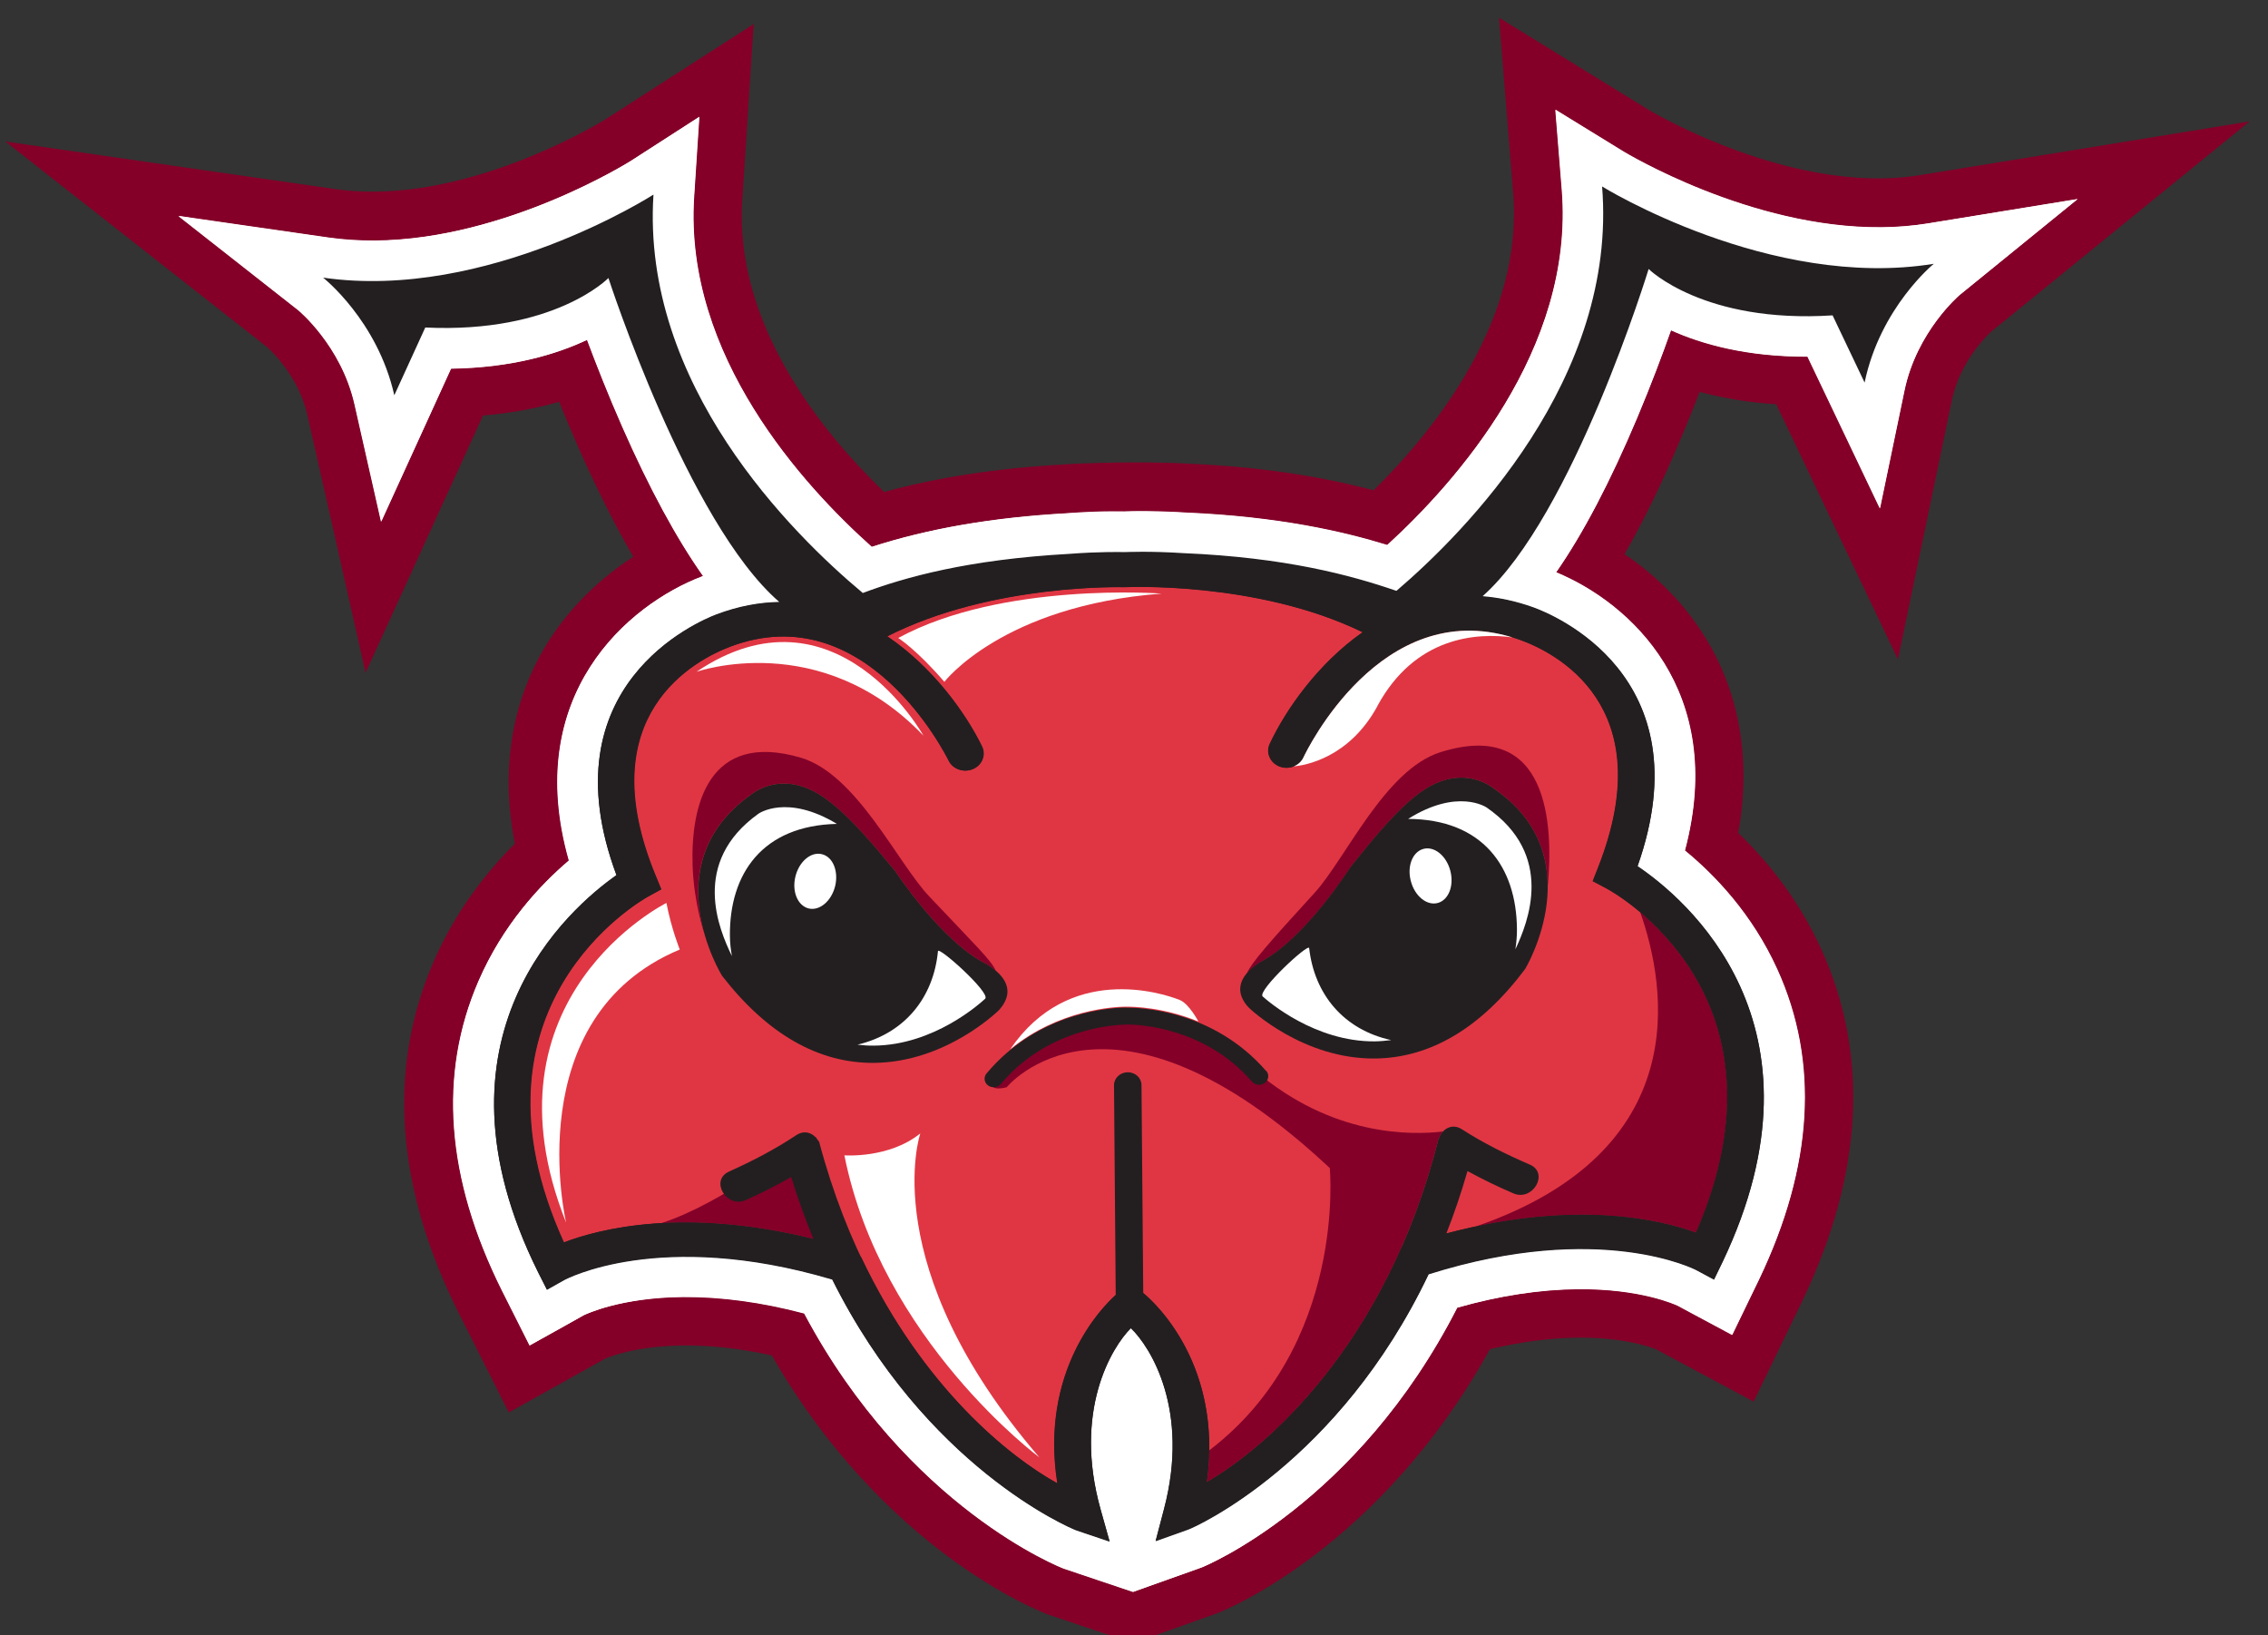 <svg width="810" height="584" viewBox="0 0 810 584" fill="none" xmlns="http://www.w3.org/2000/svg">
<rect x="0" y="0" width="810" height="584" fill="#333333" stroke="none"/>
<g clip-path="url(#clip0_160_30)">
<path d="M269.241 8.529L240.307 27.131L216.203 42.627C215.878 42.834 175.318 68.077 133.884 68.44C129.086 68.475 124.409 68.199 119.971 67.557L66.313 59.828L1.92 50.531L53.095 90.717L95.451 123.99C96.546 124.963 106.621 134.191 109.753 148.141L119.221 190.003L130.552 240.24L151.962 193.362L169.794 154.321L172.499 148.365C182.097 147.563 191.162 145.947 199.698 143.482C201.873 148.866 204.101 154.149 206.351 159.288C212.92 174.204 219.533 187.405 226.164 198.815C214.106 206.599 203.639 216.896 196.093 228.664C186.566 243.571 177.293 267.814 183.874 301.291C174.037 311.062 162.862 325.021 154.908 343.28C138.337 381.489 141.292 423.6 163.618 468.453L166.762 474.681L173.551 488.166L181.713 504.386L197.557 495.534L210.761 488.145L216.239 485.102C217.806 484.427 227.502 480.601 244.095 480.467C253.988 480.369 264.594 481.588 275.638 484.009C291.575 511.814 312.531 535.995 336.645 554.362C358.009 570.624 374.128 576.457 374.265 576.514L386.025 580.472L388.288 581.221L399.039 584.842L404.743 586.776L410.395 584.748L421.077 580.927L423.32 580.135L434.968 575.986C434.968 575.986 451.214 569.758 472.266 553.172C496.066 534.408 516.657 509.845 532.111 481.788C543.125 479.152 553.691 477.766 563.584 477.668C580.142 477.528 589.864 481.175 591.55 481.872L597.059 484.837L610.347 491.958L626.305 500.511L634.184 484.181L640.766 470.581L643.759 464.413C665.41 419.073 667.663 376.88 650.458 338.96C642.223 320.825 630.828 307.075 620.814 297.454C625.423 271.655 621.416 247.651 608.981 227.555C600.537 213.891 589.846 204.386 580.194 197.894C587.036 185.945 593.868 171.908 600.551 155.981C602.742 150.751 604.919 145.374 607.03 139.949C615.605 142.249 624.74 143.755 634.344 144.346L637.175 150.233L655.645 188.969L677.833 235.448L688.338 184.999L697.081 142.957C700.007 128.871 710.009 119.455 711.032 118.513L752.862 84.496L803.43 43.358L739.118 53.84L685.539 62.56C681.148 63.279 676.48 63.664 671.682 63.699C630.248 64.062 589.231 39.486 588.829 39.242L564.558 24.292L535.371 6.321L538.114 40.492L540.408 68.994C544.012 113.547 513.419 152.541 490.578 175.076C470.393 169.756 448.595 166.606 424.351 165.571C416.561 165.075 403.099 165.067 401.257 165.151C400.127 165.125 386.852 165.328 379.635 165.872C355.868 167.216 334.849 170.445 315.754 175.688C292.935 153.639 262.234 115.449 265.105 71.374L266.966 42.739L269.191 8.375L269.241 8.529Z" fill="#840029"/>
<path d="M249.662 41.776L225.552 57.308C225.145 57.575 180.921 85.48 133.994 85.882C128.316 85.928 122.74 85.552 117.474 84.82L63.816 77.09L106.466 110.592C106.466 110.592 121.974 123.286 126.721 144.366L136.189 186.228L154.027 147.15L161.13 131.58C182.984 131.261 198.909 126.412 209.754 121.297C212.915 129.798 217.173 140.699 222.338 152.361C231.997 174.338 241.637 192.139 251.203 205.645C251.085 205.701 250.972 205.72 250.854 205.775C224.401 215.824 186.495 248.099 203.271 307.222C192.885 316.03 179.704 330.195 171 350.243C156.577 383.509 159.371 420.69 179.328 460.715L182.441 466.902L189.23 480.386L202.429 473.033L208.473 469.638C209.424 469.161 221.775 463.289 244.088 463.077C257.643 462.953 272.159 464.916 287.309 468.954C324.32 538.566 379.446 559.881 380.002 560.076L391.726 564.028L393.989 564.777L404.74 568.398L415.422 564.577L417.666 563.785L429.313 559.636C429.893 559.432 484.632 537.162 520.488 466.905C535.559 462.62 550.02 460.402 563.612 460.284C585.96 460.077 598.439 465.792 599.324 466.221L605.408 469.494L618.696 476.614L625.279 463.015L628.272 456.846C647.602 416.386 649.784 379.198 634.795 346.156C625.77 326.252 612.316 312.334 601.785 303.695C616.955 246.675 582.115 215.21 555.792 204.339C565.41 190.508 575.075 172.072 584.717 149.239C589.67 137.441 593.807 126.432 596.84 117.854C607.757 122.781 623.776 127.354 645.627 127.291L652.994 142.731L671.465 181.467L680.208 139.424C684.616 118.281 699.8 105.374 699.965 105.253L742.043 71.053L688.464 79.773C683.213 80.617 677.653 81.085 671.976 81.132C625.048 81.534 580.4 54.389 579.927 54.134L555.584 39.173L557.878 67.675C562.516 124.832 519.734 172.468 495.49 194.606C479.908 189.807 456.91 184.46 423.545 183.019C416.226 182.558 410.201 182.479 406.467 182.494C405.219 182.523 403.352 182.53 401.545 182.62C400.558 182.615 398.953 182.589 396.758 182.583C393.28 182.601 387.734 182.741 380.921 183.273C354.498 184.76 331.652 188.698 311.366 195.26C287.066 173.57 244.267 126.941 247.925 70.32L249.786 41.685L249.662 41.776Z" fill="white"/>
<path d="M249.663 41.777L247.802 70.412C244.149 126.997 286.948 173.626 311.243 195.352C331.528 188.79 354.375 184.852 380.798 183.365C387.611 182.832 400.441 182.671 401.422 182.711C403.264 182.627 416.108 182.614 423.422 183.11C456.787 184.551 479.785 189.899 495.367 194.697C519.61 172.56 562.393 124.923 557.755 67.766L555.461 39.264L579.804 54.225C580.277 54.481 624.925 81.625 671.852 81.223C677.53 81.176 683.09 80.708 688.341 79.864L741.92 71.145L699.841 105.344C699.841 105.344 684.493 118.372 680.084 139.516L671.342 181.558L652.871 142.822L645.504 127.382C623.652 127.445 607.633 122.873 596.717 117.945C593.684 126.524 589.583 137.537 584.594 149.331C574.987 172.169 565.323 190.605 555.669 204.431C582.028 215.307 616.868 246.772 601.662 303.787C612.192 312.426 625.646 326.344 634.672 346.247C649.666 379.253 647.478 416.478 628.149 456.938L625.155 463.106L618.573 476.706L605.285 469.585L599.201 466.312C598.28 465.878 585.837 460.169 563.488 460.375C549.933 460.499 535.436 462.712 520.365 466.996C484.514 537.218 429.775 559.487 429.19 559.727L404.616 568.489L379.879 560.167C379.323 559.972 324.233 538.663 287.186 469.045C272.066 465.049 257.55 463.086 243.964 463.168C221.693 463.35 209.301 469.252 208.35 469.729L202.306 473.125L189.107 480.478L182.318 466.993L179.204 460.806C159.253 420.746 156.454 383.601 170.877 350.334C179.581 330.286 192.798 316.127 203.148 307.313C186.372 248.19 224.277 215.915 250.731 205.866C250.849 205.811 250.962 205.792 251.08 205.737C241.55 192.236 231.879 174.394 222.215 152.452C217.085 140.796 212.828 129.895 209.63 121.389C198.786 126.503 182.861 131.353 161.007 131.672L153.903 147.241L136.066 186.319L126.598 144.457C121.85 123.378 106.445 110.735 106.343 110.683L63.693 77.182L117.351 84.911C122.611 85.679 128.193 86.02 133.871 85.973C180.798 85.571 225.022 57.667 225.429 57.4L249.539 41.867" fill="white"/>
<path d="M572.175 66.53C577.75 135.252 523.223 190.062 498.767 210.958C498.66 210.942 498.588 210.931 498.517 210.92C482.354 205.374 459.064 199.067 422.641 197.524C410.578 196.741 402.396 197.137 401.552 197.154C400.713 197.136 393.099 196.924 381.771 197.79C345.83 199.799 323.282 206.088 308.146 211.754C282.908 190.69 228.986 137.381 233.382 69.488C233.382 69.488 174.058 107.603 115.39 99.144C115.39 99.144 134.79 114.374 140.825 141.142L151.883 116.952C198.012 119.137 217.296 99.279 217.296 99.279C217.296 99.279 245.615 186.708 278.314 214.953C271.199 215.073 263.748 216.423 255.908 219.361C249.5 221.786 194.923 244.666 220.179 312.444C203.658 324.048 150.173 369.901 192.236 454.306L195.325 460.416L201.528 456.935C201.847 456.764 235.478 438.552 296.912 456.658C297.019 456.675 297.091 456.686 297.198 456.702C330.468 523.509 381.945 545.475 384.55 546.385L396.274 550.338L393.099 539.053C383.171 503.783 397.012 481.007 403.879 474.15C410.865 480.856 425.05 503.378 415.704 538.849L412.725 550.181L424.372 546.032C426.964 545.11 478.099 522.253 510.222 454.866C510.299 454.841 510.412 454.822 510.489 454.797C571.595 435.624 605.522 453.222 605.858 453.42L612.146 456.797L615.139 450.629C655.8 365.475 601.584 320.541 584.834 309.268C608.962 241.061 554.036 219.154 547.548 216.844C541.27 214.602 535.242 213.351 529.492 212.911C561.796 184.246 588.801 96.052 588.801 96.052C588.801 96.052 608.418 115.598 654.496 112.614L665.93 136.619C671.506 109.761 690.645 94.201 690.645 94.201C632.117 103.701 572.2 66.607 572.2 66.607" fill="#231F20"/>
<path d="M573.736 317.234L568.898 314.664L570.814 309.795C593.672 251.791 555.155 232.869 542.842 228.46C494.178 211.061 466.645 268.058 465.5 270.519C464.036 273.626 460.166 275.011 456.896 273.669C453.625 272.327 452.097 268.689 453.555 265.617C459.259 253.457 470.704 237.014 486.73 225.773C449.041 207.417 402.821 209.648 402.34 209.684C401.829 209.679 354.271 208.227 316.934 227.228C333.145 238.199 344.851 254.449 350.759 266.518C352.262 269.603 350.829 273.228 347.542 274.629C344.254 276.029 340.396 274.707 338.892 271.622C337.689 269.205 309.21 212.685 260.87 230.918C248.598 235.558 210.407 255.123 234.221 312.723L236.223 317.569L231.429 320.204C228.59 321.783 163.137 359.546 201.438 443.669C214.069 438.828 244.428 430.988 290.642 442.411C290.642 442.411 306.496 446.629 307.683 449.153C329.953 496.048 361.063 520.573 377.665 529.701C370.729 485.407 398.373 462.325 399.676 461.463C400.901 460.625 402.342 460.297 403.758 460.367C405.16 460.288 406.61 460.62 407.845 461.394C409.14 462.251 437.181 484.843 431.002 529.254C447.727 519.658 479.39 493.75 500.716 445.029L516.598 440.465C562.627 428.248 593.119 435.547 605.833 440.2C642.706 355.419 576.682 318.783 573.808 317.245" fill="#E03643"/>
<path d="M605.761 440.19C633.092 377.342 603.902 340.993 585.787 325.74C595.303 352.71 605.183 410.999 527.077 437.969C567.203 429.425 594.051 435.91 605.761 440.19Z" fill="#840029"/>
<path d="M284.454 408.518C284.454 408.518 258.584 429.565 236.072 436.812C250.617 435.961 268.815 437.06 290.6 442.441C290.6 442.441 291.758 442.764 293.406 443.236C289.552 431.848 281.579 411.044 284.454 408.518Z" fill="#840029"/>
<path d="M513.775 406.575L513.847 406.586C514.179 405.612 514.714 404.742 515.407 404.043C503.741 405.444 475.715 405.697 448.463 382.494C448.463 382.494 405.627 341.607 358.322 380.791C358.322 380.791 348.624 390.839 359.52 388.259C359.52 388.259 396.051 343.217 474.919 417.107C474.919 417.107 481.064 480.425 431.817 517.958C431.775 521.575 431.574 525.278 431.007 529.219C446.606 520.292 475.177 497.133 496.256 454.561C503.138 440.677 509.233 424.77 513.775 406.575Z" fill="#840029"/>
<path d="M267.891 283.974C268.18 283.762 273.811 278.766 282.77 279.99C293.343 281.423 302.912 290.611 319.691 311.004C319.691 311.004 336.111 336.138 352.212 344.238C353.285 344.878 354.448 345.641 355.482 346.532L355.59 346.548C353.803 342.687 348.65 337.873 331.839 320.073C320.473 308.049 305.925 276.429 285.97 270.559C253.063 260.877 246.68 287.503 247.353 308.911C247.769 322.446 251.545 333.384 251.545 333.384C247.624 319.569 246.819 299.019 267.856 283.969" fill="#840029"/>
<path d="M482.346 309.593C498.795 288.899 508.204 279.539 518.767 277.933C527.686 276.551 533.405 281.489 533.705 281.681C548.46 291.881 552.763 304.876 552.773 316.518C554.805 294.645 553.228 256.442 514.453 268.597C494.585 274.82 480.595 306.689 469.434 318.893C452.909 336.976 446.968 343.755 445.277 347.633L447.343 345.606C448.349 344.772 449.38 344.014 450.389 343.4C466.339 335.04 482.376 309.634 482.381 309.598" fill="#840029"/>
<path d="M452.233 382.485C433.112 360.416 406.685 359.779 402.179 359.822L402.107 359.811L402.036 359.8C397.535 359.808 371.095 360.926 352.337 383.317C351.219 384.647 351.47 386.589 352.887 387.611C353.476 388.067 354.216 388.253 354.911 388.25C355.863 388.249 356.803 387.843 357.47 387.067C373.956 367.331 397.687 365.981 401.8 365.878L402.133 365.855L402.455 365.905L402.466 365.833C406.563 365.837 430.306 366.796 447.121 386.243C447.773 387.001 448.741 387.369 449.692 387.368C450.424 387.37 451.116 387.147 451.735 386.692C453.142 385.626 453.366 383.683 452.213 382.372" fill="#231F20"/>
<path d="M584.807 309.446C608.934 241.239 554.009 219.332 547.521 217.022C538.709 213.881 530.385 212.571 522.566 212.986C516.071 213.348 507.212 212.432 498.514 211.175C482.351 205.629 459.061 199.322 422.639 197.779C410.576 196.996 402.393 197.392 401.549 197.41C400.71 197.391 393.097 197.179 381.769 198.046C333.985 200.696 309.836 210.987 295.35 217.192C283.541 214.031 270.324 214.097 255.916 219.545C249.508 221.969 194.932 244.85 220.187 312.627C203.666 324.231 150.181 370.085 192.244 454.49L195.333 460.6L201.537 457.119C201.856 456.948 235.486 438.735 296.92 456.842C297.027 456.858 297.099 456.869 297.206 456.886C330.476 523.693 381.954 545.658 384.558 546.569L396.282 550.522L393.108 539.237C383.185 503.931 397.026 481.155 403.888 474.334C410.873 481.039 425.058 503.562 415.712 539.033L412.733 550.365L424.38 546.216C426.973 545.294 478.107 522.436 510.23 455.05C510.302 455.061 510.42 455.005 510.497 454.981C571.604 435.808 605.531 453.406 605.866 453.603L612.154 456.981L615.147 450.813C655.809 365.659 601.556 320.719 584.843 309.451M605.762 440.189C593.048 435.536 562.55 428.273 516.562 440.46C519.313 433.486 521.838 426.075 524.107 418.185C529.443 421.088 534.889 423.751 540.486 426.144C547.417 429.144 553.377 418.89 546.375 415.879C538.003 412.256 529.804 408.22 522.146 403.279C518.452 400.884 514.934 403.311 513.847 406.586L513.775 406.575C495.159 480.603 451.658 517.404 430.966 529.249C436.839 487.316 412.147 464.834 408.301 461.757L407.679 387.459C407.669 384.895 405.454 382.873 402.743 382.897C400.032 382.922 397.847 385.004 397.862 387.532L398.469 462.413C393.179 467.095 371.345 489.748 377.594 529.69C356.638 518.175 312.317 481.966 292.573 407.819C292.573 407.819 292.573 407.819 292.645 407.83C292.18 407.283 291.762 406.67 291.343 406.057L291.236 406.041C289.555 404.356 287.036 403.605 284.389 405.36C276.773 410.419 268.664 414.633 260.335 418.375C253.414 421.526 259.51 431.647 266.391 428.525C271.93 426.041 277.323 423.315 282.575 420.311C284.997 428.149 287.638 435.509 290.494 442.425C244.28 431.002 213.921 438.842 201.289 443.683C162.988 359.56 228.441 321.797 231.281 320.218L236.074 317.583L234.073 312.737C210.259 255.137 248.455 235.536 260.727 230.896C309.067 212.663 337.546 269.183 338.749 271.6C340.253 274.686 344.147 276.013 347.399 274.607C350.686 273.206 352.125 269.546 350.616 266.496C344.703 254.463 333.002 238.178 316.786 227.242C354.158 208.247 400.402 209.681 400.913 209.686C401.43 209.655 448.969 207.406 486.623 225.757C470.596 236.997 459.146 253.477 453.448 265.601C451.985 268.708 453.518 272.311 456.788 273.653C460.094 275 463.929 273.61 465.393 270.503C466.532 268.078 494.07 211.045 542.735 228.444C555.084 232.858 593.565 251.774 570.707 309.779L568.791 314.648L573.629 317.218C576.503 318.755 642.533 355.356 605.655 440.173" fill="#231F20"/>
<path d="M352.247 344.243C336.141 336.179 319.721 311.046 319.691 311.004C302.917 290.575 293.343 281.424 282.77 279.99C273.811 278.766 268.174 283.798 267.891 283.974C233.501 308.587 257.49 347.837 257.903 348.486C274.039 369.257 292.27 379.696 312.122 379.547C337.657 379.315 356.058 361.409 356.833 360.649L357.19 360.228C363.419 352.76 357.215 347.163 352.247 344.243Z" fill="#231F20"/>
<path d="M445.699 359.449L446.038 359.867C446.803 360.606 465.508 378.219 491.043 377.987C510.865 377.797 528.937 367.052 544.71 345.999C545.141 345.333 568.483 305.669 533.669 281.676C533.369 281.484 527.65 276.546 518.731 277.927C508.168 279.533 498.759 288.894 482.31 309.587C482.31 309.587 466.268 335.029 450.317 343.389C445.427 346.412 439.288 352.099 445.658 359.479" fill="#231F20"/>
<path d="M298.261 316.44C296.928 321.8 292.688 325.362 288.774 324.397C284.867 323.397 282.755 318.315 284.088 312.955C285.421 307.594 289.661 304.033 293.569 305.033C297.482 305.997 299.553 311.11 298.256 316.475" fill="white"/>
<path d="M503.884 314.679C505.298 320.021 509.595 323.497 513.488 322.444C517.381 321.392 519.376 316.243 517.963 310.902C516.549 305.561 512.252 302.085 508.359 303.137C504.466 304.189 502.435 309.333 503.884 314.679Z" fill="white"/>
<path d="M260.682 334.158C260.703 336.651 260.96 339.033 261.401 341.407C256.752 331.873 246.544 307.982 270.868 290.579C270.868 290.579 280.935 283.369 298.885 294.205C272.267 294.82 260.493 311.982 260.677 334.194" fill="white"/>
<path d="M351.892 356.599C349.889 358.452 333.469 373.22 312.077 373.39C310.097 373.417 308.181 373.27 306.239 373.046C323.133 369.04 333.401 356.224 334.985 339.664C335.163 337.787 353.562 354.292 351.898 356.563" fill="white"/>
<path d="M502.903 292.42C520.666 281.299 530.825 288.307 530.896 288.317C555.516 305.297 545.717 329.387 541.211 338.985C541.572 336.624 541.796 334.206 541.77 331.749C541.586 309.537 529.513 292.572 502.903 292.42Z" fill="white"/>
<path d="M467.557 338.557C469.42 355.059 479.885 367.714 496.844 371.406C494.903 371.658 492.973 371.839 490.993 371.866C469.601 372.036 452.9 357.584 450.908 355.779C449.207 353.506 467.33 336.692 467.557 338.557Z" fill="white"/>
<path d="M301.542 412.559C301.542 412.559 317.488 413.789 328.679 404.738C328.679 404.738 312.389 452.106 371.187 520.4C371.187 520.4 314.77 478.607 301.573 412.6" fill="white"/>
<path d="M238.04 322.423C238.04 322.423 170.096 356.145 202.189 436.61C202.189 436.61 184.841 363.305 242.772 339.071C242.772 339.071 239.798 331.734 238.005 322.418" fill="white"/>
<path d="M248.738 239.899C248.738 239.899 293.099 224.242 329.797 262.691C329.797 262.691 298.389 206.418 248.738 239.899Z" fill="white"/>
<path d="M337.275 243.48C337.275 243.48 358.051 216.273 414.869 211.966C414.869 211.966 357.985 207.624 320.795 227.818C320.795 227.818 327.336 231.93 337.275 243.48Z" fill="white"/>
<path d="M402.121 359.484L402.193 359.495C404.909 359.434 415.622 359.718 427.913 364.745L427.984 364.756C427.984 364.756 424.678 358.394 421.295 357.071C414.846 354.511 381.778 343.963 360.793 374.689C378.241 360.371 398.203 359.507 402.05 359.473L402.121 359.484Z" fill="white"/>
<path d="M491.915 252.119C505.425 227.205 527.468 225.89 540.191 227.616C493.194 213.181 466.604 268.089 465.505 270.484C464.799 271.986 463.494 273.105 462.015 273.684C466.06 273.314 481.824 270.709 491.951 252.124" fill="white"/>
</g>
<defs>
<clipPath id="clip0_160_30">
<rect width="810" height="584" fill="white"/>
</clipPath>
</defs>
</svg>
